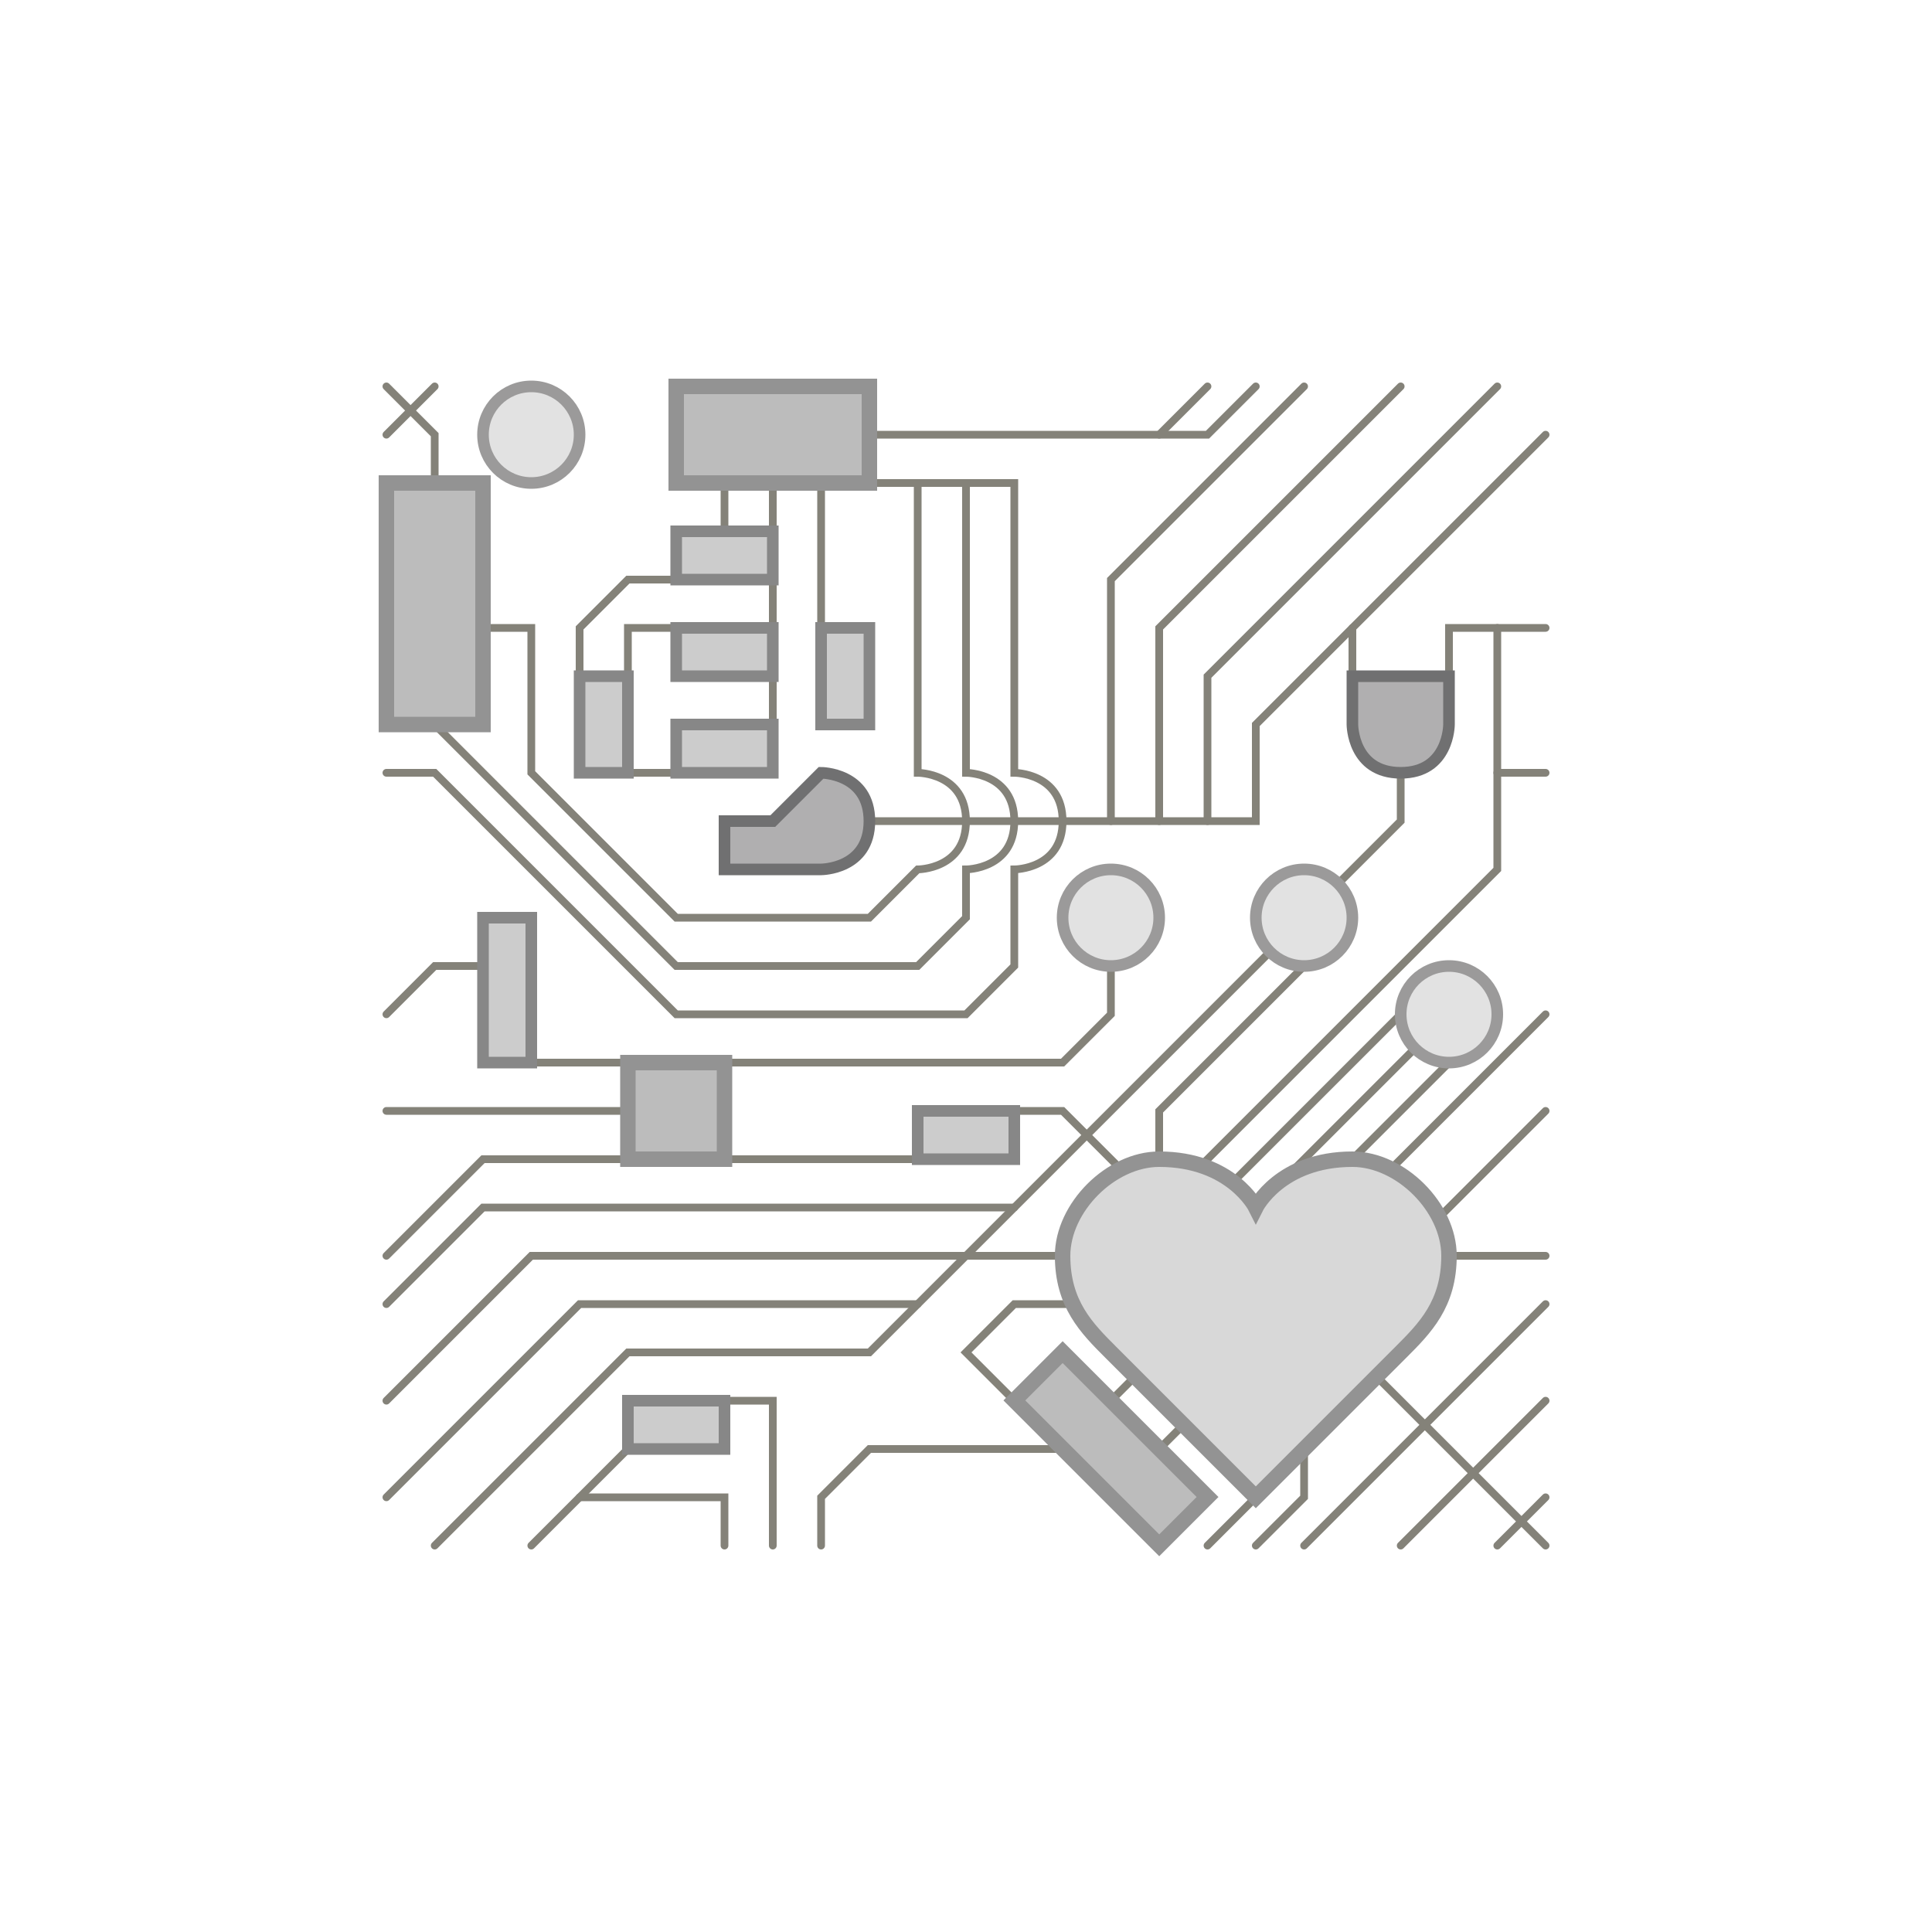 <?xml version="1.0" encoding="utf-8"?>
<!-- Generator: Adobe Illustrator 16.0.0, SVG Export Plug-In . SVG Version: 6.00 Build 0)  -->
<!DOCTYPE svg PUBLIC "-//W3C//DTD SVG 1.1//EN" "http://www.w3.org/Graphics/SVG/1.1/DTD/svg11.dtd">
<svg version="1.1" xmlns="http://www.w3.org/2000/svg" xmlns:xlink="http://www.w3.org/1999/xlink" x="0px" y="0px" width="125px"
	 height="125px" viewBox="0 0 125 125" enable-background="new 0 0 125 125" xml:space="preserve">
<g id="circuit-lines">
	<g>
		
			<line fill="none" stroke="#848279" stroke-width="0.5" stroke-linecap="round" stroke-miterlimit="10" x1="100" y1="100" x2="87.5" y2="87.5"/>
		
			<line fill="none" stroke="#848279" stroke-width="0.5" stroke-linecap="round" stroke-miterlimit="10" x1="96.875" y1="100" x2="100" y2="96.875"/>
		
			<line fill="none" stroke="#848279" stroke-width="0.5" stroke-linecap="round" stroke-miterlimit="10" x1="90.625" y1="100" x2="100" y2="90.625"/>
		
			<line fill="none" stroke="#848279" stroke-width="0.5" stroke-linecap="round" stroke-miterlimit="10" x1="84.375" y1="100" x2="100" y2="84.375"/>
		<polyline fill="none" stroke="#848279" stroke-width="0.5" stroke-linecap="round" stroke-miterlimit="10" points="84.375,93.75 
			84.375,96.875 81.25,100 		"/>
		
			<line fill="none" stroke="#848279" stroke-width="0.5" stroke-linecap="round" stroke-miterlimit="10" x1="81.25" y1="96.875" x2="78.125" y2="100"/>
		
			<line fill="none" stroke="#848279" stroke-width="0.5" stroke-linecap="round" stroke-miterlimit="10" x1="75" y1="93.75" x2="78.125" y2="90.625"/>
		
			<line fill="none" stroke="#848279" stroke-width="0.5" stroke-linecap="round" stroke-miterlimit="10" x1="71.875" y1="90.625" x2="75" y2="87.5"/>
		<polyline fill="none" stroke="#848279" stroke-width="0.5" stroke-linecap="round" stroke-miterlimit="10" points="65.625,90.625 
			62.5,87.5 65.625,84.375 71.875,84.375 		"/>
		<polyline fill="none" stroke="#848279" stroke-width="0.5" stroke-linecap="round" stroke-miterlimit="10" points="100,71.875 
			90.625,81.25 100,81.25 		"/>
		<polyline fill="none" stroke="#848279" stroke-width="0.5" stroke-linecap="round" stroke-miterlimit="10" points="71.875,93.75 
			56.25,93.75 53.125,96.875 53.125,100 		"/>
		
			<line fill="none" stroke="#848279" stroke-width="0.5" stroke-linecap="round" stroke-miterlimit="10" x1="100" y1="65.625" x2="87.5" y2="78.125"/>
		
			<line fill="none" stroke="#848279" stroke-width="0.5" stroke-linecap="round" stroke-miterlimit="10" x1="87.5" y1="75" x2="93.75" y2="68.75"/>
		
			<line fill="none" stroke="#848279" stroke-width="0.5" stroke-linecap="round" stroke-miterlimit="10" x1="81.25" y1="78.125" x2="93.75" y2="65.625"/>
		
			<line fill="none" stroke="#848279" stroke-width="0.5" stroke-linecap="round" stroke-miterlimit="10" x1="78.125" y1="78.125" x2="90.625" y2="65.625"/>
		<polyline fill="none" stroke="#848279" stroke-width="0.5" stroke-linecap="round" stroke-miterlimit="10" points="96.875,40.625 
			96.875,56.25 75,78.125 75,71.875 84.375,62.5 		"/>
		
			<line fill="none" stroke="#848279" stroke-width="0.5" stroke-linecap="round" stroke-miterlimit="10" x1="96.875" y1="50" x2="100" y2="50"/>
		<polyline fill="none" stroke="#848279" stroke-width="0.5" stroke-linecap="round" stroke-miterlimit="10" points="100,40.625 
			93.75,40.625 93.75,43.75 		"/>
		
			<line fill="none" stroke="#848279" stroke-width="0.5" stroke-linecap="round" stroke-miterlimit="10" x1="87.5" y1="43.75" x2="87.5" y2="40.625"/>
		<polyline fill="none" stroke="#848279" stroke-width="0.5" stroke-linecap="round" stroke-miterlimit="10" points="100,28.125 
			81.25,46.875 81.25,53.125 56.25,53.125 		"/>
		<polyline fill="none" stroke="#848279" stroke-width="0.5" stroke-linecap="round" stroke-miterlimit="10" points="96.875,25 
			78.125,43.75 78.125,53.125 		"/>
		<polyline fill="none" stroke="#848279" stroke-width="0.5" stroke-linecap="round" stroke-miterlimit="10" points="90.625,25 
			75,40.625 75,53.125 		"/>
		<polyline fill="none" stroke="#848279" stroke-width="0.5" stroke-linecap="round" stroke-miterlimit="10" points="84.375,25 
			71.875,37.5 71.875,53.125 		"/>
		<polyline fill="none" stroke="#848279" stroke-width="0.5" stroke-linecap="round" stroke-miterlimit="10" points="81.25,25 
			78.125,28.125 56.25,28.125 		"/>
		
			<line fill="none" stroke="#848279" stroke-width="0.5" stroke-linecap="round" stroke-miterlimit="10" x1="78.125" y1="25" x2="75" y2="28.125"/>
		<polyline fill="none" stroke="#848279" stroke-width="0.5" stroke-linecap="round" stroke-miterlimit="10" points="90.625,50 
			90.625,53.125 56.25,87.5 40.625,87.5 28.125,100 		"/>
		
			<line fill="none" stroke="#848279" stroke-width="0.5" stroke-linecap="round" stroke-miterlimit="10" x1="34.375" y1="100" x2="40.625" y2="93.75"/>
		<polyline fill="none" stroke="#848279" stroke-width="0.5" stroke-linecap="round" stroke-miterlimit="10" points="37.5,96.875 
			46.875,96.875 46.875,100 		"/>
		<polyline fill="none" stroke="#848279" stroke-width="0.5" stroke-linecap="round" stroke-miterlimit="10" points="46.875,90.625 
			50,90.625 50,100 		"/>
		<polyline fill="none" stroke="#848279" stroke-width="0.5" stroke-linecap="round" stroke-miterlimit="10" points="25,96.875 
			37.5,84.375 59.375,84.375 		"/>
		<polyline fill="none" stroke="#848279" stroke-width="0.5" stroke-linecap="round" stroke-miterlimit="10" points="25,90.625 
			34.375,81.25 71.875,81.25 		"/>
		<polyline fill="none" stroke="#848279" stroke-width="0.5" stroke-linecap="round" stroke-miterlimit="10" points="25,84.375 
			31.25,78.125 65.625,78.125 		"/>
		<polyline fill="none" stroke="#848279" stroke-width="0.5" stroke-linecap="round" stroke-miterlimit="10" points="25,81.25 
			31.25,75 59.375,75 		"/>
		
			<line fill="none" stroke="#848279" stroke-width="0.5" stroke-linecap="round" stroke-miterlimit="10" x1="25" y1="71.875" x2="40.625" y2="71.875"/>
		<polyline fill="none" stroke="#848279" stroke-width="0.5" stroke-linecap="round" stroke-miterlimit="10" points="25,65.625 
			28.125,62.5 31.25,62.5 		"/>
		<polyline fill="none" stroke="#848279" stroke-width="0.5" stroke-linecap="round" stroke-miterlimit="10" points="34.375,68.75 
			68.75,68.75 71.875,65.625 71.875,62.5 		"/>
		<polyline fill="none" stroke="#848279" stroke-width="0.5" stroke-linecap="round" stroke-miterlimit="10" points="65.625,71.875 
			68.75,71.875 75,78.125 		"/>
		
			<line fill="none" stroke="#848279" stroke-width="0.5" stroke-linecap="round" stroke-miterlimit="10" x1="25" y1="28.125" x2="28.125" y2="25"/>
		<polyline fill="none" stroke="#848279" stroke-width="0.5" stroke-linecap="round" stroke-miterlimit="10" points="25,25 
			28.125,28.125 28.125,31.25 		"/>
		<path fill="none" stroke="#848279" stroke-width="0.5" stroke-linecap="round" stroke-miterlimit="10" d="M31.25,40.625h3.125V50
			l9.375,9.375h12.5l3.125-3.125c0,0,3.125,0,3.125-3.125S59.375,50,59.375,50V31.25"/>
		<path fill="none" stroke="#848279" stroke-width="0.5" stroke-linecap="round" stroke-miterlimit="10" d="M28.125,46.875
			L43.75,62.5h15.625l3.125-3.125V56.25c0,0,3.125,0,3.125-3.125S62.5,50,62.5,50V31.25"/>
		<path fill="none" stroke="#848279" stroke-width="0.5" stroke-linecap="round" stroke-miterlimit="10" d="M25,50h3.125
			L43.75,65.625H62.5l3.125-3.125v-6.25c0,0,3.125,0,3.125-3.125S65.625,50,65.625,50V31.25H56.25"/>
		
			<line fill="none" stroke="#848279" stroke-width="0.5" stroke-linecap="round" stroke-miterlimit="10" x1="53.125" y1="40.625" x2="53.125" y2="31.25"/>
		
			<line fill="none" stroke="#848279" stroke-width="0.5" stroke-linecap="round" stroke-miterlimit="10" x1="46.875" y1="31.25" x2="46.875" y2="34.375"/>
		
			<line fill="none" stroke="#848279" stroke-width="0.5" stroke-linecap="round" stroke-miterlimit="10" x1="50" y1="31.25" x2="50" y2="46.875"/>
		
			<line fill="none" stroke="#848279" stroke-width="0.5" stroke-linecap="round" stroke-miterlimit="10" x1="43.75" y1="50" x2="40.625" y2="50"/>
		<polyline fill="none" stroke="#848279" stroke-width="0.5" stroke-linecap="round" stroke-miterlimit="10" points="43.75,40.625 
			40.625,40.625 40.625,43.75 		"/>
		<polyline fill="none" stroke="#848279" stroke-width="0.5" stroke-linecap="round" stroke-miterlimit="10" points="37.5,43.75 
			37.5,40.625 40.625,37.5 43.75,37.5 		"/>
	</g>
</g>
<g id="smt">
	<g id="round_caps">
		<g>
			
				<circle fill="#E2E2E2" stroke="#9B9A9A" stroke-width="0.75" stroke-linecap="round" stroke-miterlimit="10" cx="93.75" cy="65.625" r="3.125"/>
			
				<circle fill="#E2E2E2" stroke="#9B9A9A" stroke-width="0.75" stroke-linecap="round" stroke-miterlimit="10" cx="34.375" cy="28.125" r="3.125"/>
			
				<circle fill="#E2E2E2" stroke="#9B9A9A" stroke-width="0.75" stroke-linecap="round" stroke-miterlimit="10" cx="84.375" cy="59.375" r="3.125"/>
			
				<circle fill="#E2E2E2" stroke="#9B9A9A" stroke-width="0.75" stroke-linecap="round" stroke-miterlimit="10" cx="71.875" cy="59.375" r="3.125"/>
		</g>
	</g>
	<g id="resistors">
		<g>
			
				<rect x="59.375" y="71.875" fill="#CCCCCC" stroke="#878787" stroke-width="0.75" stroke-miterlimit="10" width="6.25" height="3.125"/>
			
				<rect x="40.625" y="90.625" fill="#CCCCCC" stroke="#878787" stroke-width="0.75" stroke-miterlimit="10" width="6.25" height="3.125"/>
			
				<rect x="31.25" y="59.375" fill="#CCCCCC" stroke="#878787" stroke-width="0.75" stroke-miterlimit="10" width="3.125" height="9.375"/>
			
				<rect x="43.75" y="46.875" fill="#CCCCCC" stroke="#878787" stroke-width="0.75" stroke-miterlimit="10" width="6.25" height="3.125"/>
			
				<rect x="43.75" y="40.625" fill="#CCCCCC" stroke="#878787" stroke-width="0.75" stroke-miterlimit="10" width="6.25" height="3.125"/>
			
				<rect x="43.75" y="34.375" fill="#CCCCCC" stroke="#878787" stroke-width="0.75" stroke-miterlimit="10" width="6.25" height="3.125"/>
			
				<rect x="37.5" y="43.75" fill="#CCCCCC" stroke="#878787" stroke-width="0.75" stroke-miterlimit="10" width="3.125" height="6.25"/>
			
				<rect x="53.125" y="40.625" fill="#CCCCCC" stroke="#878787" stroke-width="0.75" stroke-miterlimit="10" width="3.125" height="6.25"/>
		</g>
	</g>
	<g id="ics">
		<g>
			
				<rect x="65.246" y="91.54" transform="matrix(0.707 0.707 -0.707 0.707 87.343 -23.365)" fill="#BCBCBC" stroke="#939393" stroke-linecap="round" stroke-miterlimit="10" width="13.258" height="4.419"/>
			
				<rect x="43.75" y="25" fill="#BCBCBC" stroke="#939393" stroke-linecap="round" stroke-miterlimit="10" width="12.5" height="6.25"/>
			
				<rect x="25" y="31.25" fill="#BCBCBC" stroke="#939393" stroke-linecap="round" stroke-miterlimit="10" width="6.25" height="15.625"/>
			
				<rect x="40.625" y="68.75" fill="#BCBCBC" stroke="#939393" stroke-linecap="round" stroke-miterlimit="10" width="6.25" height="6.25"/>
		</g>
	</g>
	<g id="gates">
		<g>
			<path fill="#B0AFB0" stroke="#707071" stroke-width="0.75" stroke-miterlimit="10" d="M87.5,43.75h6.25v3.125
				c0,0,0,3.125-3.125,3.125S87.5,46.875,87.5,46.875V43.75z"/>
			<path fill="#B0AFB0" stroke="#707071" stroke-width="0.75" stroke-miterlimit="10" d="M56.25,53.125
				C56.25,50,53.125,50,53.125,50L50,53.125h-3.125v3.125h6.25C53.125,56.25,56.25,56.25,56.25,53.125z"/>
		</g>
	</g>
	<g id="heart">
		<path fill="#D8D8D8" stroke="#939393" stroke-linecap="round" stroke-miterlimit="10" d="M81.25,96.875l9.375-9.375
			c1.563-1.563,3.125-3.125,3.125-6.25S90.625,75,87.5,75c-4.688,0-6.25,3.125-6.25,3.125S79.688,75,75,75
			c-3.125,0-6.25,3.125-6.25,6.25s1.563,4.688,3.125,6.25L81.25,96.875z"/>
	</g>
</g>
</svg>
